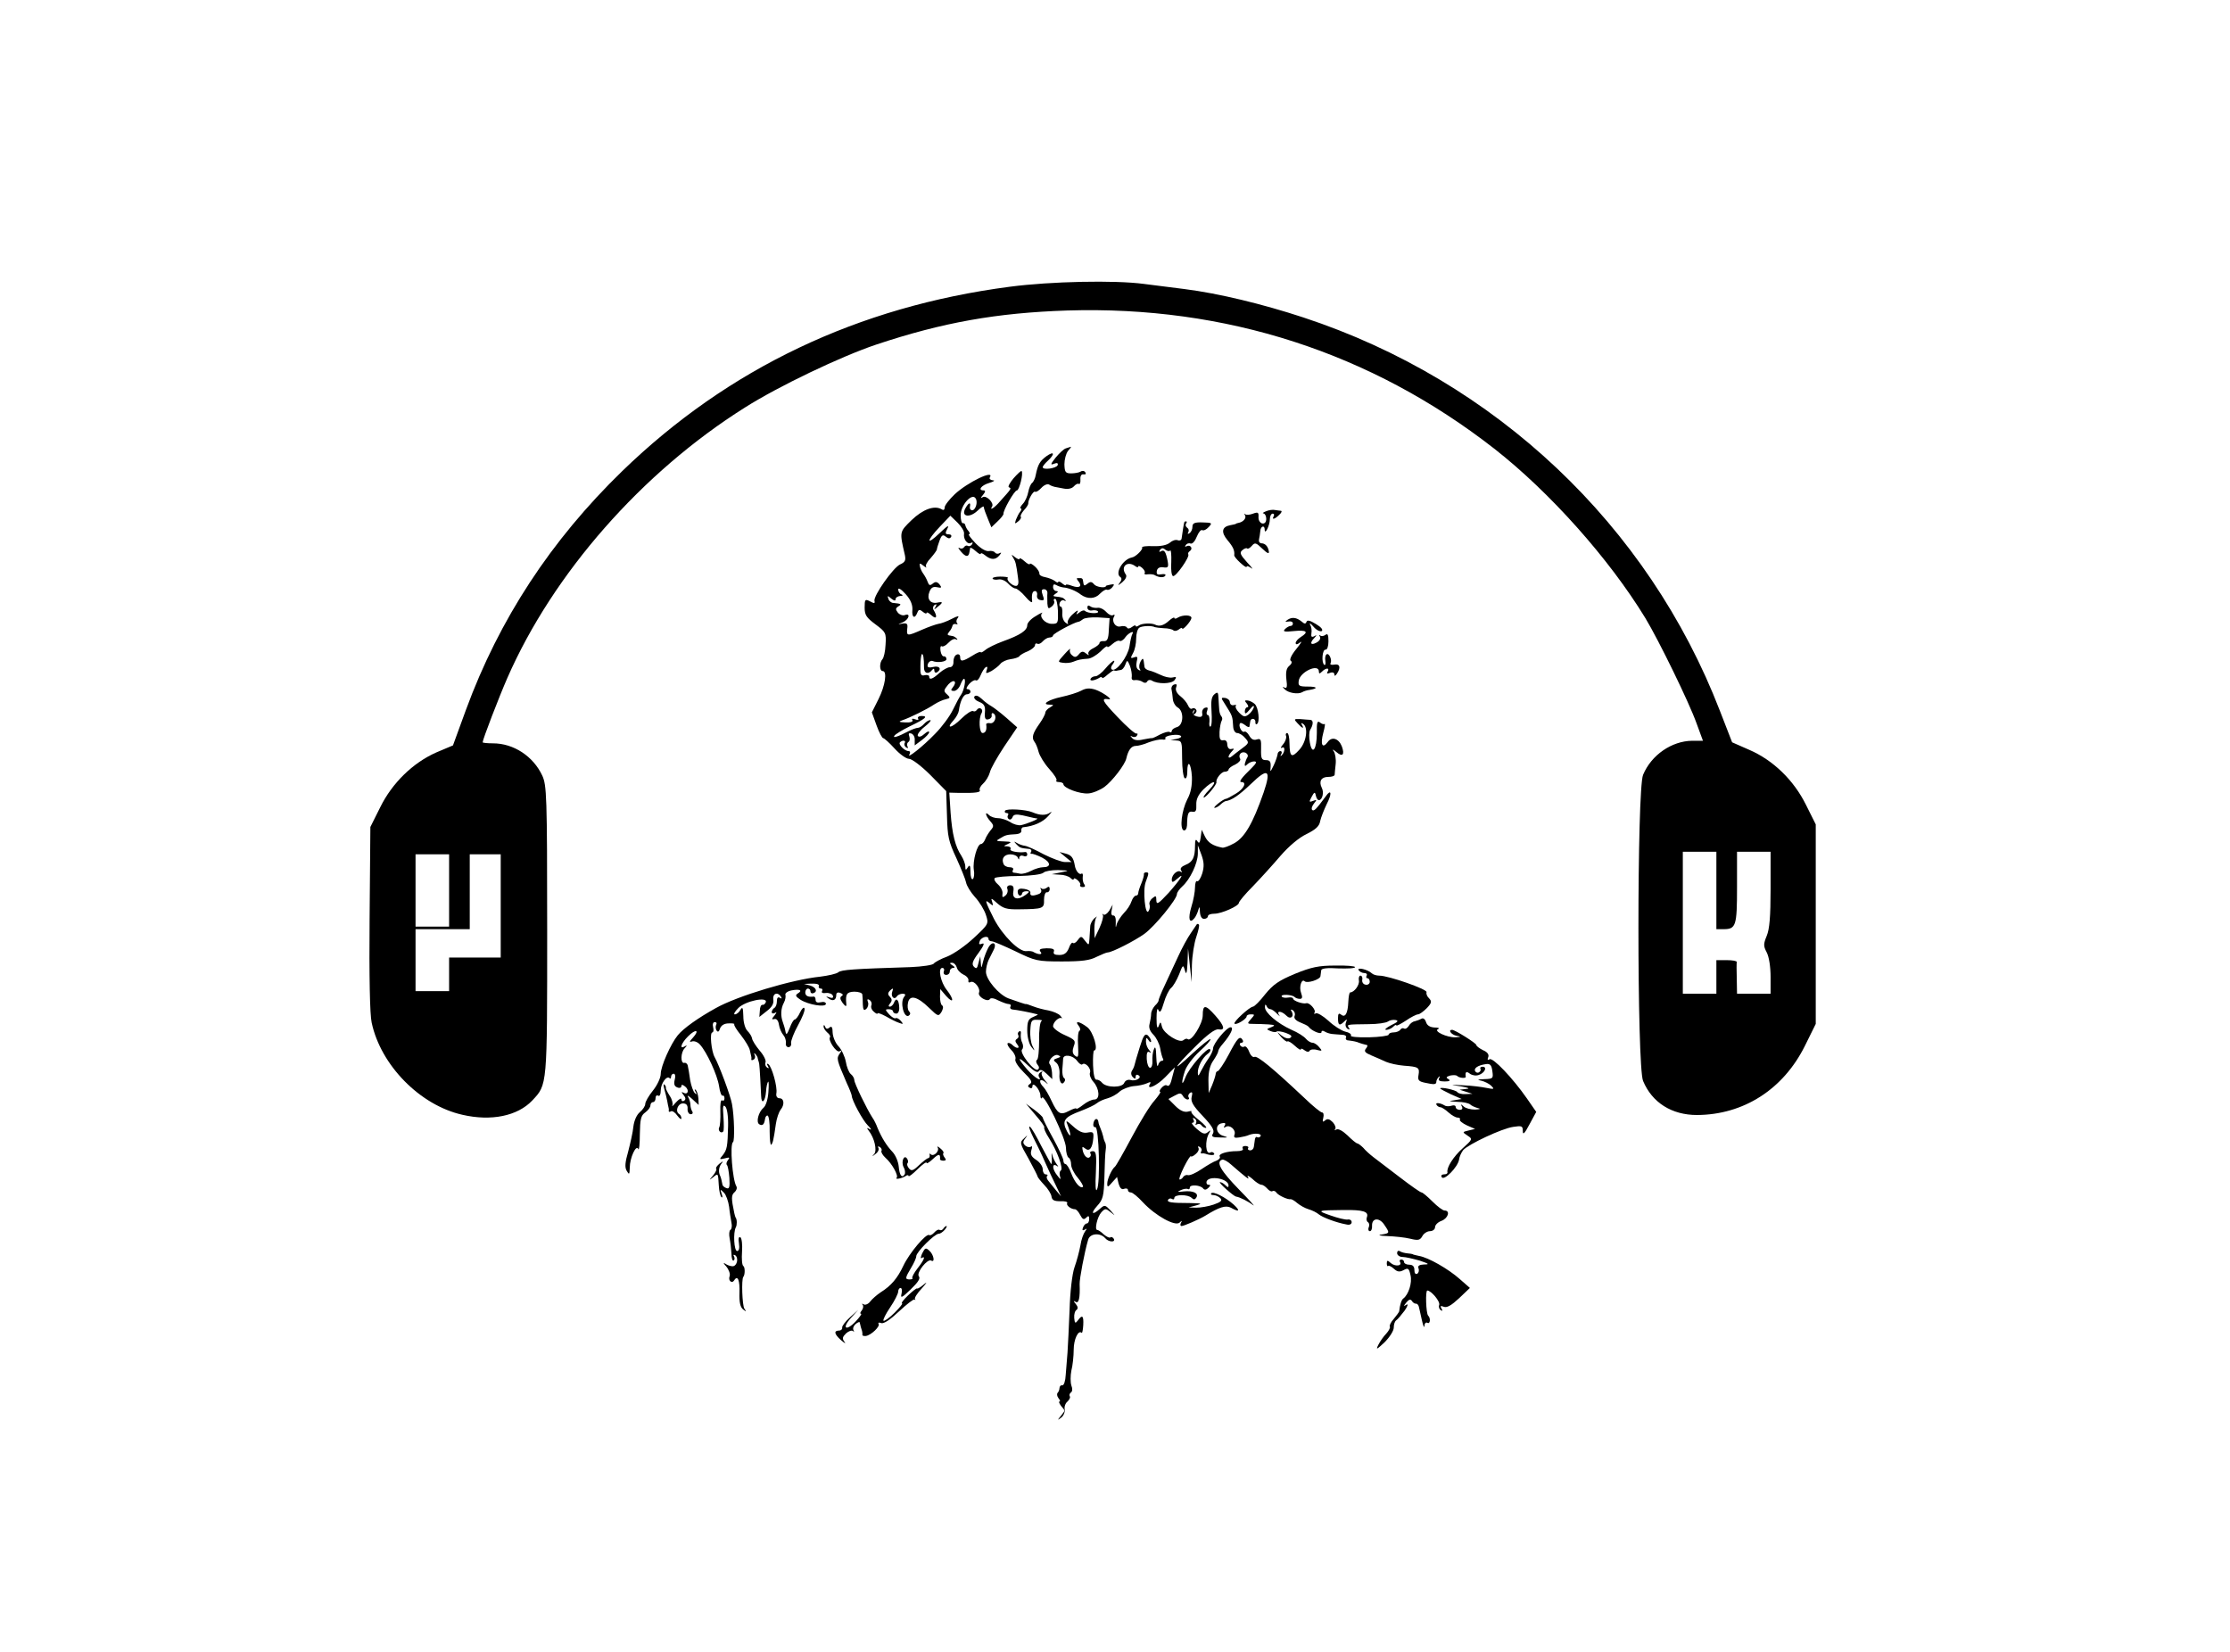 <?xml version="1.0" standalone="no"?>
<!DOCTYPE svg PUBLIC "-//W3C//DTD SVG 20010904//EN"
 "http://www.w3.org/TR/2001/REC-SVG-20010904/DTD/svg10.dtd">
<svg version="1.0" xmlns="http://www.w3.org/2000/svg"
 width="864pt" height="640pt" viewBox="0 0 864 640"
 preserveAspectRatio="xMidYMid meet">
<g transform="translate(0,640) scale(0.1,-0.1)"
fill="#000000" stroke="none">
<path d="M3912 5289 c-588 -77 -1090 -316 -1501 -714 -276 -268 -477 -574
-606 -926 l-50 -137 -64 -27 c-91 -40 -172 -119 -218 -213 l-38 -76 -3 -355
c-2 -222 1 -373 8 -403 35 -165 187 -320 351 -357 112 -26 214 -5 271 55 59
63 58 52 58 661 0 522 -2 561 -19 598 -35 75 -111 125 -191 125 -22 0 -40 2
-40 4 0 11 64 177 96 250 177 404 521 796 920 1047 131 83 372 198 509 244
258 86 467 123 740 132 614 19 1177 -163 1654 -535 216 -169 445 -426 586
-657 52 -86 170 -328 198 -407 l25 -68 -42 0 c-79 -1 -158 -55 -190 -132 -24
-56 -24 -1130 0 -1186 35 -84 111 -132 209 -132 180 1 334 99 418 268 l42 85
0 387 0 386 -38 76 c-47 95 -127 173 -220 213 l-66 29 -47 121 c-278 721 -870
1280 -1614 1525 -158 52 -327 93 -460 110 -47 6 -118 15 -158 20 -112 15 -361
10 -520 -11z m2738 -2339 l0 -150 28 0 c48 0 52 13 52 162 l0 138 65 0 65 0 0
-145 c0 -106 -4 -155 -15 -181 -13 -32 -13 -39 0 -64 9 -17 15 -56 15 -95 l0
-65 -65 0 -65 0 -1 58 c-1 31 -1 60 0 65 0 4 -17 7 -39 7 l-40 0 0 -65 0 -65
-65 0 -65 0 0 275 0 275 65 0 65 0 0 -150z m-4910 0 l0 -140 -65 0 -65 0 0
140 0 140 65 0 65 0 0 -140z m200 -60 l0 -200 -100 0 -100 0 0 -65 0 -65 -65
0 -65 0 0 120 0 120 105 0 105 0 0 145 0 145 60 0 60 0 0 -200z"/>
<path d="M4130 4663 c-8 -2 -26 -19 -40 -36 -20 -25 -21 -30 -7 -24 13 5 17 3
15 -5 -5 -13 -58 -20 -58 -8 0 4 9 15 20 25 28 26 25 39 -5 18 -26 -19 -34
-33 -42 -73 -2 -13 -9 -27 -14 -31 -5 -3 -12 -19 -15 -35 -3 -16 -12 -37 -21
-46 -9 -10 -13 -18 -8 -18 4 0 3 -6 -2 -12 -6 -7 -13 -22 -17 -32 -5 -16 -4
-17 9 -6 9 7 13 15 10 18 -3 3 3 14 12 25 10 10 17 22 17 26 -2 12 19 50 26
46 4 -3 15 4 25 15 10 11 23 16 29 13 6 -4 16 -8 21 -9 6 -1 22 -4 37 -7 16
-3 31 0 39 9 6 7 15 12 19 9 4 -2 7 5 6 18 -1 13 4 21 12 19 8 -1 11 2 7 8 -3
6 -12 7 -18 3 -6 -4 -23 -7 -37 -7 -22 0 -25 5 -26 35 0 18 6 42 14 52 8 9 13
16 11 16 -2 -1 -11 -3 -19 -6z"/>
<path d="M3927 4547 c-15 -18 -23 -33 -18 -35 11 -4 10 -5 -34 -54 -22 -26
-43 -39 -31 -20 8 13 -22 44 -36 36 -10 -6 -10 -4 1 9 9 11 10 17 2 17 -24 0
-9 20 22 29 17 5 24 10 14 10 -10 1 -15 6 -12 11 20 33 -87 -19 -136 -65 -21
-20 -39 -43 -39 -51 0 -10 -5 -12 -12 -7 -28 16 -72 0 -116 -42 -48 -47 -47
-44 -26 -136 4 -20 1 -27 -19 -36 -27 -13 -103 -121 -99 -141 3 -10 -1 -11
-17 -2 -19 10 -21 8 -21 -24 0 -29 7 -39 42 -65 40 -30 42 -33 39 -79 -1 -26
-7 -51 -12 -56 -12 -13 -12 -46 1 -46 18 0 10 -56 -16 -108 l-26 -52 18 -50
c10 -28 22 -50 26 -50 4 0 24 -18 44 -40 20 -22 45 -40 56 -40 11 0 48 -28 82
-62 l62 -63 3 -94 c2 -82 6 -101 37 -167 18 -40 35 -82 37 -93 2 -12 17 -37
34 -56 18 -19 37 -51 43 -70 11 -34 11 -35 -47 -89 -32 -30 -78 -62 -103 -72
-25 -9 -48 -22 -52 -27 -3 -6 -44 -12 -90 -14 -221 -7 -268 -10 -280 -20 -7
-6 -39 -13 -70 -17 -109 -11 -322 -75 -405 -122 -67 -37 -125 -78 -147 -105
-27 -33 -66 -120 -66 -150 0 -14 -13 -43 -30 -64 -17 -21 -30 -44 -30 -52 0
-8 -9 -22 -21 -32 -12 -10 -22 -32 -25 -56 -2 -22 -12 -65 -20 -96 -12 -42
-14 -61 -6 -75 10 -17 11 -15 12 12 0 38 25 92 33 72 3 -7 6 19 6 57 1 59 4
73 21 85 11 8 20 20 20 27 0 7 5 13 10 13 6 0 10 7 10 16 0 8 4 12 10 9 6 -4
10 5 10 20 0 27 23 59 34 48 3 -4 6 -1 6 5 0 7 5 12 10 12 6 0 8 -10 4 -24 -4
-16 -1 -25 10 -29 9 -4 16 -1 16 5 0 7 5 6 15 -2 17 -14 10 -34 -8 -23 -8 4
-7 1 1 -9 9 -11 10 -18 2 -23 -5 -3 -10 -1 -10 6 0 6 -9 1 -21 -12 -11 -13
-18 -19 -14 -12 3 7 -1 24 -10 37 -9 14 -16 28 -15 31 1 4 -2 10 -6 13 -4 4
-4 -4 0 -18 4 -14 9 -34 11 -45 2 -11 4 -22 5 -25 1 -3 2 -9 1 -13 -1 -5 3 -6
8 -3 5 4 17 -4 25 -16 9 -12 16 -17 16 -11 0 7 -4 14 -9 17 -16 10 -5 41 15
41 13 0 19 -7 18 -21 -1 -11 5 -21 12 -21 7 0 10 5 6 11 -4 6 -7 18 -7 26 0 8
-4 22 -9 30 -5 8 2 5 16 -8 l25 -23 -1 25 c-1 14 -6 29 -10 33 -5 5 -6 1 -1
-7 6 -11 5 -12 -3 -5 -6 6 -14 28 -18 50 -3 22 -7 47 -9 55 -1 8 -8 14 -14 12
-15 -3 -14 41 2 57 10 11 10 13 0 7 -22 -13 -14 12 13 39 30 30 46 25 19 -5
-14 -15 -15 -19 -4 -15 8 3 22 -2 31 -12 27 -30 67 -117 74 -161 3 -23 10 -40
14 -37 3 2 7 -2 7 -10 0 -8 -4 -12 -9 -8 -6 3 -8 -16 -7 -44 1 -27 -1 -54 -4
-60 -7 -12 6 -27 15 -17 3 2 3 28 1 57 -3 40 -2 49 7 40 7 -6 12 -38 11 -75
-2 -81 -4 -92 -21 -114 -14 -16 -13 -17 8 -12 18 5 21 4 13 -6 -6 -7 -8 -16
-5 -19 4 -3 8 -26 10 -51 2 -35 0 -44 -12 -39 -8 3 -15 9 -15 14 -2 12 -6 28
-9 34 -7 14 -5 32 4 45 10 13 9 13 -7 1 -9 -8 -15 -16 -12 -19 3 -3 -3 -15
-12 -26 -17 -20 -17 -20 0 -7 20 16 19 17 22 -32 1 -21 6 -41 10 -45 5 -4 5 2
1 13 -6 18 -6 19 9 4 8 -8 17 -33 20 -55 2 -21 7 -49 9 -61 3 -13 1 -25 -4
-28 -5 -3 -6 -18 -3 -33 3 -15 6 -41 7 -59 0 -17 4 -29 8 -27 5 3 5 10 2 16
-4 6 -2 8 4 5 15 -10 8 -42 -9 -43 -8 0 -21 4 -29 10 -9 6 -7 1 4 -11 10 -12
16 -29 13 -37 -7 -18 9 -31 18 -16 13 21 22 0 20 -50 -1 -35 3 -54 14 -63 13
-10 14 -10 5 3 -8 12 -12 113 -4 123 7 8 7 38 0 42 -5 3 -7 28 -5 55 2 27 -1
52 -6 56 -7 4 -9 -5 -6 -23 3 -19 0 -30 -7 -30 -12 0 -16 72 -5 92 5 9 5 31
-1 38 -1 1 -3 9 -5 17 -12 57 -12 70 1 81 7 6 11 16 7 23 -15 24 -26 163 -13
171 7 5 5 100 -4 148 -5 30 -50 151 -67 181 -13 23 -20 96 -9 96 4 0 6 9 3 20
-3 12 0 20 6 20 7 0 9 -4 6 -10 -3 -5 -3 -15 1 -22 5 -8 10 -6 14 8 5 12 17
19 33 19 14 1 24 -1 22 -3 -3 -3 9 -22 26 -43 17 -22 32 -47 34 -57 2 -9 4
-19 5 -22 1 -3 2 -9 1 -13 -1 -5 3 -6 9 -2 6 3 7 12 4 18 -4 7 -3 8 2 4 5 -5
10 -13 10 -18 1 -5 3 -11 4 -14 2 -4 4 -25 9 -131 1 -35 16 -23 19 17 1 18 5
35 8 38 3 3 3 -16 1 -42 -2 -27 -10 -52 -19 -59 -19 -16 -30 -56 -16 -64 12
-7 19 -1 22 20 1 9 6 15 10 14 5 -2 9 -29 8 -61 0 -32 3 -56 6 -52 6 6 9 16
18 80 3 22 12 47 18 55 17 20 14 45 -4 45 -9 0 -14 8 -12 19 5 25 -18 105 -31
113 -6 4 -7 1 -2 -7 5 -8 4 -11 -3 -6 -6 4 -9 13 -6 20 3 7 -7 28 -23 46 -15
18 -28 39 -29 46 -1 8 -9 21 -18 30 -9 9 -16 33 -16 57 -1 33 -3 38 -11 25 -5
-10 -15 -18 -22 -18 -6 0 0 11 14 25 27 27 114 45 106 22 -3 -7 -8 -11 -13
-10 -5 1 -10 -9 -10 -23 l-2 -24 29 23 c20 15 28 29 25 45 -3 23 17 31 30 10
4 -7 3 -8 -4 -4 -8 5 -12 0 -12 -13 0 -11 -4 -23 -10 -26 -5 -3 -10 -11 -10
-16 0 -6 6 -7 13 -3 7 5 7 2 -2 -10 -12 -14 -12 -17 0 -14 8 2 15 -7 17 -22 2
-14 10 -32 17 -40 7 -8 11 -22 10 -31 -2 -9 3 -16 10 -16 7 0 12 7 10 16 -1 9
11 40 27 69 16 29 28 58 25 65 -2 7 -10 0 -17 -15 -7 -16 -17 -28 -21 -28 -4
0 -13 -15 -19 -32 -11 -27 -14 -30 -17 -13 -2 11 -7 27 -10 35 -9 24 -8 53 4
75 6 11 8 25 6 31 -2 6 9 14 24 17 32 6 44 0 24 -12 -11 -7 -8 -12 10 -24 31
-20 99 -31 99 -16 0 6 -9 9 -20 6 -13 -3 -20 0 -20 9 0 8 -3 13 -7 13 -21 -3
-33 2 -33 16 0 8 5 15 10 15 6 0 10 -5 10 -11 0 -6 5 -9 11 -7 18 6 11 23 -13
30 l-23 6 23 1 c28 1 38 -2 34 -11 -1 -5 3 -8 9 -8 5 0 7 -4 4 -10 -4 -6 3 -9
16 -7 12 1 24 -4 26 -11 3 -8 -2 -10 -14 -6 -14 5 -15 4 -3 -4 17 -13 30 -7
30 13 0 9 6 12 16 8 10 -4 12 -8 5 -12 -8 -5 -6 -13 4 -27 11 -14 15 -15 14
-4 -4 39 2 47 31 48 17 0 31 -5 31 -11 1 -7 2 -24 2 -39 1 -20 4 -25 13 -17 7
6 10 18 7 26 -4 11 -3 14 6 9 7 -5 10 -14 7 -21 -3 -8 2 -19 10 -25 8 -7 14
-10 14 -6 0 3 15 -2 33 -12 17 -10 41 -22 51 -25 16 -6 17 -5 6 8 -7 8 -16 13
-20 10 -4 -2 -15 4 -25 15 -16 18 -16 20 -2 20 10 0 17 -4 17 -8 0 -5 6 -9 13
-9 7 0 12 11 11 24 -1 30 -12 40 -20 19 -3 -9 -11 -16 -16 -16 -7 0 -6 5 1 13
8 10 7 17 -1 25 -9 9 -9 15 1 25 11 10 13 9 8 -5 -7 -19 8 -34 18 -18 3 5 13
10 22 10 11 0 13 -4 6 -12 -17 -21 -1 -84 18 -73 7 5 7 11 1 17 -5 5 -7 20 -4
33 6 32 36 25 82 -20 34 -33 36 -34 48 -15 6 11 8 21 2 25 -5 3 -8 18 -8 34
l1 29 23 -27 c30 -33 31 -13 2 24 -24 30 -35 85 -17 85 6 0 9 -6 6 -13 -3 -8
1 -14 9 -14 8 0 14 6 14 14 0 7 6 13 13 13 8 0 7 4 -3 10 -11 7 -12 10 -2 10
8 0 16 -8 19 -18 2 -10 14 -22 26 -28 12 -5 21 -16 19 -23 -1 -7 2 -9 8 -6 14
8 40 -24 33 -41 -6 -15 33 -38 42 -25 3 6 17 4 33 -5 15 -7 33 -14 40 -14 7 0
10 -4 7 -10 -3 -5 0 -10 7 -11 15 -1 73 -12 98 -19 3 -1 -5 -5 -17 -10 -19 -8
-23 -17 -23 -53 0 -24 7 -52 16 -63 14 -18 15 -18 4 4 -6 12 -10 40 -8 62 2
36 5 40 27 39 15 0 22 -2 16 -5 -5 -2 -10 -36 -9 -74 0 -39 -3 -73 -8 -76 -5
-3 -4 -12 2 -19 7 -8 7 -15 1 -19 -14 -9 -73 66 -61 78 5 5 5 16 1 25 -5 9 -7
24 -6 34 2 9 -1 15 -6 11 -5 -3 -7 -9 -4 -14 3 -5 1 -12 -5 -15 -8 -5 -7 -11
1 -21 14 -17 -2 -19 -19 -2 -6 6 -14 9 -18 6 -3 -4 4 -16 15 -27 11 -11 18
-27 15 -35 -3 -8 11 -29 32 -50 29 -28 35 -39 25 -45 -9 -6 -10 -11 -2 -15 6
-4 11 -2 11 5 0 21 30 -12 31 -35 0 -11 3 -15 6 -9 7 20 93 -158 93 -194 0
-17 5 -35 10 -38 6 -3 10 -15 10 -27 0 -11 11 -34 25 -50 14 -17 23 -33 21
-36 -10 -9 -32 16 -46 53 -7 19 -17 35 -22 35 -4 0 -8 6 -8 14 0 7 -18 46 -40
86 -22 40 -40 76 -40 80 0 3 -15 17 -32 30 l-33 24 37 -44 c21 -24 36 -45 34
-48 -3 -2 5 -21 18 -41 33 -52 57 -119 46 -126 -5 -3 -6 -13 -3 -23 4 -13 2
-13 -10 3 -20 24 -22 49 -4 39 9 -6 9 -5 0 7 -6 8 -13 23 -16 34 -2 11 -4 8
-2 -8 1 -15 0 -27 -2 -27 -1 0 -18 31 -38 69 -19 38 -39 73 -45 76 -6 4 0 -15
13 -41 14 -27 35 -71 47 -99 12 -27 31 -68 42 -90 l19 -40 -21 25 c-11 14 -24
30 -29 36 -6 7 -7 15 -4 18 4 3 1 6 -5 6 -7 0 -12 9 -12 20 0 11 -11 27 -25
36 -19 12 -24 22 -19 38 4 11 3 18 -1 14 -5 -4 -14 -3 -22 3 -10 9 -11 15 -1
28 11 15 10 15 -5 0 -17 -15 -16 -19 18 -78 19 -35 35 -66 35 -69 0 -3 12 -18
26 -33 14 -14 27 -35 28 -45 2 -14 11 -18 34 -18 17 1 29 -2 27 -7 -6 -8 14
-24 30 -24 5 0 14 -10 20 -22 9 -17 14 -20 23 -11 9 9 12 8 12 -5 0 -9 -4 -17
-9 -17 -5 0 -12 -7 -15 -16 -4 -10 -2 -13 7 -8 9 6 9 4 1 -7 -6 -8 -15 -32
-18 -54 -4 -22 -14 -60 -23 -85 -9 -26 -17 -95 -19 -165 -3 -66 -6 -140 -8
-165 -2 -25 -5 -64 -7 -87 -1 -23 -7 -41 -13 -40 -6 1 -10 -3 -11 -10 0 -6 -3
-15 -7 -19 -4 -4 -3 -13 3 -21 6 -7 8 -13 4 -13 -4 0 -1 -7 6 -17 17 -20 17
-16 -1 -39 -14 -17 -14 -18 2 -6 9 7 15 22 13 32 -2 10 3 24 11 30 7 7 12 16
9 20 -3 5 -1 11 4 15 6 3 7 15 2 27 -4 12 -4 38 0 58 5 19 9 56 9 81 0 40 18
78 31 65 2 -2 5 11 6 30 2 37 -4 42 -21 18 -10 -13 -12 -11 -14 10 -1 14 3 28
9 31 6 5 6 12 -3 23 -10 12 -10 14 0 8 12 -7 17 16 15 69 -1 19 19 125 33 172
7 25 47 28 66 6 13 -16 42 -17 33 -2 -4 6 -10 8 -13 5 -3 -3 -14 2 -25 11 -10
10 -22 18 -26 18 -11 0 0 50 16 68 15 16 17 16 37 0 19 -15 18 -15 -1 7 -21
22 -23 23 -41 7 -30 -27 -38 -19 -11 11 22 24 26 37 28 112 1 47 3 94 5 105 2
11 1 25 -3 30 -3 6 -6 16 -7 23 -2 8 -6 21 -10 30 -4 9 -8 20 -8 24 -2 17 -14
17 -19 -1 -3 -12 0 -19 7 -18 14 2 20 -218 6 -242 -5 -10 -7 16 -4 67 3 69 1
82 -12 82 -8 0 -13 -4 -9 -9 3 -5 1 -12 -4 -15 -10 -7 -24 10 -27 32 -2 10 1
10 11 2 16 -13 28 2 31 41 2 23 -1 25 -23 21 -17 -3 -33 4 -55 24 -25 23 -30
25 -23 9 16 -42 16 -59 -1 -28 -21 41 -11 55 54 79 26 10 54 23 62 30 8 7 27
15 42 19 14 4 35 15 46 26 12 10 36 19 54 21 18 1 41 6 52 11 13 6 16 6 12 -2
-17 -27 26 -8 59 26 l37 38 -8 -30 c-9 -39 -14 -46 -24 -40 -4 3 -13 -2 -20
-10 -7 -8 -9 -15 -5 -15 4 0 -6 -15 -22 -34 -17 -18 -56 -82 -88 -142 -32 -60
-61 -111 -65 -114 -12 -9 -30 -48 -30 -66 0 -15 3 -14 19 5 l19 21 6 -26 c5
-17 12 -24 21 -20 8 3 15 1 15 -4 0 -6 5 -10 12 -10 6 0 27 -17 47 -39 49 -52
124 -93 141 -78 10 9 11 9 6 0 -4 -7 -3 -13 2 -13 9 0 67 25 92 40 55 34 79
41 99 31 32 -18 38 -13 11 12 -33 29 -78 52 -87 44 -3 -4 0 -7 8 -7 8 0 20 -5
27 -12 9 -9 3 -15 -26 -25 -20 -7 -50 -12 -67 -12 l-30 1 30 8 c25 7 21 8 -25
9 -73 0 -90 3 -84 13 3 5 10 6 15 3 5 -4 9 -1 9 4 0 14 53 14 67 0 8 -8 13 -7
18 1 11 17 -12 28 -49 24 -24 -3 -27 -2 -11 5 11 5 23 7 28 4 4 -2 7 1 7 6 0
13 42 10 52 -4 5 -6 12 -5 20 3 9 9 9 12 0 12 -6 0 -9 6 -7 13 10 24 85 11 85
-16 0 -8 -3 -8 -12 1 -7 7 -16 12 -21 12 -9 0 52 -54 62 -56 15 -2 48 -19 66
-33 11 -8 -14 19 -55 61 -70 72 -90 106 -65 115 6 2 22 -7 35 -19 61 -53 73
-62 65 -48 -5 8 3 5 17 -7 13 -13 29 -23 35 -23 6 0 16 -7 23 -15 7 -8 16 -13
20 -10 5 3 12 0 15 -5 7 -11 45 -29 56 -26 4 0 15 -6 25 -15 11 -9 30 -20 44
-24 14 -4 32 -13 40 -20 15 -12 68 -32 107 -39 12 -3 20 1 20 9 0 7 -7 12 -16
10 -9 -1 -38 6 -66 16 -55 19 -52 20 51 21 76 1 98 -6 90 -28 -3 -7 -1 -16 4
-19 5 -3 7 -12 3 -20 -3 -8 -1 -15 5 -15 5 0 9 10 8 21 -1 31 29 33 48 3 21
-31 21 -32 -11 -37 -17 -2 -8 -5 22 -6 28 -1 67 -5 88 -10 32 -8 39 -6 48 10
5 10 19 19 29 19 11 0 20 7 20 15 0 9 11 20 25 25 26 10 35 40 12 40 -7 0 -28
16 -47 35 -19 19 -38 35 -42 35 -5 0 -43 27 -86 60 -42 32 -88 67 -101 77 -13
10 -31 26 -39 36 -9 9 -20 17 -23 17 -4 0 -21 14 -38 31 -19 18 -36 27 -43 23
-7 -4 -10 -3 -5 1 4 5 0 17 -9 27 -13 13 -21 15 -30 7 -9 -8 -11 -5 -7 10 3
12 1 21 -5 21 -5 0 -36 25 -68 56 -119 112 -183 166 -194 159 -5 -3 -15 6 -20
20 -5 14 -14 24 -19 20 -5 -3 -12 -1 -16 5 -3 5 -1 10 5 10 6 0 8 5 5 10 -11
19 -20 10 -54 -55 -19 -36 -39 -65 -43 -65 -4 0 -8 -6 -8 -12 -1 -7 -7 -26
-14 -43 l-13 -30 -1 50 c0 33 6 58 19 76 10 15 19 31 19 36 0 5 8 18 18 29 30
35 44 64 30 64 -16 0 -68 -64 -68 -82 0 -8 -8 -25 -17 -38 -10 -14 -23 -36
-30 -50 -9 -19 -12 -21 -12 -7 -1 23 17 58 38 74 9 6 13 14 9 18 -9 10 -81
-72 -95 -109 -15 -40 -17 -20 -2 25 6 19 32 53 57 76 26 23 44 44 42 47 -3 2
-33 -22 -68 -54 -85 -80 -79 -62 9 25 47 47 77 69 90 67 27 -5 24 12 -12 53
-39 44 -49 44 -49 1 0 -33 -45 -104 -58 -92 -3 3 -10 2 -17 -4 -15 -13 -76 25
-83 52 -5 21 -6 21 -13 2 -5 -12 -8 -2 -8 31 0 29 3 43 7 32 6 -13 11 -7 21
27 7 25 20 51 28 58 8 6 22 30 31 52 15 39 16 40 23 16 5 -19 8 -11 10 30 l2
55 7 -65 7 -65 1 66 c1 37 9 86 17 109 8 24 13 45 10 48 -3 3 -6 3 -8 1 -1 -2
-12 -18 -23 -34 -12 -17 -34 -57 -49 -90 -15 -33 -39 -83 -52 -112 -14 -29
-24 -55 -24 -58 1 -3 -5 -13 -14 -21 -8 -9 -15 -23 -15 -32 0 -9 -3 -27 -6
-39 -4 -14 1 -28 15 -42 11 -11 23 -35 26 -52 3 -18 8 -36 11 -41 3 -4 1 -8
-5 -8 -5 0 -12 -8 -14 -17 -3 -10 -6 5 -7 32 -1 36 -4 44 -9 30 -5 -11 -7 -32
-6 -46 1 -14 -3 -26 -9 -26 -6 0 -12 15 -13 34 -1 23 2 31 10 27 8 -5 8 -3 0
7 -7 7 -13 22 -13 33 0 17 2 18 10 6 5 -8 10 -10 10 -4 0 6 -6 16 -13 23 -11
8 -17 -1 -31 -46 -10 -32 -19 -62 -20 -68 -1 -5 -5 -16 -10 -23 -5 -8 -4 -18
3 -25 8 -8 11 -8 11 2 0 7 5 9 11 5 16 -9 -11 -25 -32 -18 -9 2 -19 -2 -23
-11 -7 -20 -69 -20 -86 0 -6 8 -17 13 -22 12 -7 -1 -12 22 -13 56 -1 31 1 57
4 57 18 0 -3 72 -26 90 -30 23 -51 27 -34 6 7 -8 8 -17 3 -20 -5 -3 -7 -28 -5
-57 2 -44 1 -49 -12 -39 -10 8 -11 18 -5 36 9 22 5 26 -35 44 -25 11 -45 27
-45 34 0 16 24 38 34 31 3 -3 1 2 -6 10 -7 8 -27 16 -45 20 -18 3 -45 10 -60
16 -15 6 -28 10 -28 9 0 -2 -31 9 -68 22 -37 14 -87 73 -87 103 0 14 5 34 10
45 6 11 14 29 20 40 14 28 -6 36 -21 8 -7 -13 -16 -36 -20 -53 -7 -28 -7 -29
-9 -5 l-2 25 -7 -26 c-5 -22 -8 -24 -18 -14 -9 10 -5 22 19 54 19 26 24 39 14
35 -12 -5 -15 -2 -10 10 6 16 34 23 34 8 0 -5 6 -9 13 -9 6 0 48 -18 92 -39
76 -37 84 -39 180 -39 76 0 108 4 134 18 19 9 38 17 43 17 16 0 103 44 142 72
40 29 126 134 126 154 0 6 9 19 21 30 30 27 59 88 60 126 l0 33 14 -37 c10
-28 11 -45 3 -72 -6 -19 -15 -33 -20 -30 -4 3 -8 -8 -8 -24 0 -16 -6 -50 -14
-75 -14 -46 -8 -69 12 -44 5 6 12 21 15 32 4 15 5 13 6 -7 1 -18 7 -28 16 -28
8 0 15 5 15 10 0 6 11 10 25 10 28 0 95 30 95 42 0 5 24 34 54 64 30 31 78 84
107 118 33 38 72 71 102 85 34 17 49 30 52 50 3 14 15 44 25 65 22 42 18 62
-4 30 -37 -50 -45 -58 -52 -52 -4 4 -1 15 7 25 12 15 12 16 -4 10 -15 -6 -16
-4 -5 16 10 19 13 20 16 5 2 -10 7 -18 12 -18 13 0 21 30 11 48 -12 25 -2 42
25 42 13 0 24 3 25 8 0 4 2 23 4 42 2 19 -2 42 -8 50 -7 8 -2 7 10 -3 24 -21
34 -12 22 21 -12 31 -39 40 -55 17 -21 -28 -29 -9 -17 36 6 22 8 37 5 34 -3
-2 -11 0 -18 6 -10 8 -13 0 -12 -41 0 -64 -18 -88 -27 -37 -4 20 -3 42 1 49
13 21 13 38 1 39 -7 0 -24 2 -39 3 -25 1 -26 0 -11 -16 18 -20 28 -24 17 -6
-4 7 -3 8 4 4 22 -13 14 -71 -14 -101 -30 -33 -37 -28 -38 25 0 22 -4 40 -9
40 -5 0 -7 -6 -4 -12 2 -7 -3 -22 -12 -32 -9 -11 -11 -16 -4 -13 13 8 12 -18
-2 -30 -4 -4 -5 -2 -1 5 4 6 2 12 -3 12 -6 0 -11 -6 -11 -12 -1 -7 -7 -26 -15
-43 -14 -28 -14 -29 -12 -5 1 19 -3 25 -18 25 -17 0 -20 6 -19 43 1 37 -1 42
-17 37 -12 -4 -21 1 -29 15 -6 11 -15 18 -19 15 -10 -5 -25 25 -16 33 2 3 11
-1 20 -8 8 -7 16 -9 16 -4 1 5 2 14 3 19 2 15 21 12 20 -2 -1 -7 2 -11 6 -8
12 7 6 63 -8 77 -6 6 -19 13 -27 14 -13 2 -14 -1 -4 -12 6 -8 7 -14 2 -14 -5
0 -10 -7 -10 -16 0 -12 5 -10 19 7 11 14 17 18 16 9 -2 -8 -11 -21 -20 -28
-15 -11 -20 -10 -37 7 -11 11 -16 22 -13 26 4 4 0 5 -8 3 -8 -2 -14 3 -15 11
0 8 -8 15 -18 17 -16 2 -17 0 -4 -19 34 -54 32 -50 35 -94 1 -13 8 -23 15 -23
8 0 22 -8 31 -19 16 -18 16 -20 -11 -40 -15 -11 -34 -26 -40 -31 -7 -6 -13 -7
-13 -2 0 4 6 14 13 21 10 10 9 12 -3 9 -8 -2 -14 5 -15 17 0 13 -6 19 -16 17
-12 -2 -15 6 -14 32 1 18 5 38 8 43 4 6 3 13 -1 18 -4 4 -7 14 -8 23 -1 10 -2
30 -3 46 -1 24 -3 27 -16 16 -11 -9 -14 -27 -11 -66 2 -30 1 -56 -4 -59 -4 -2
-6 7 -4 20 1 14 -2 25 -7 25 -4 0 -6 7 -2 16 4 12 2 15 -8 12 -8 -3 -13 -12
-11 -22 2 -11 -3 -15 -15 -13 -20 3 -28 15 -17 25 4 4 4 1 -1 -7 -5 -10 -4
-12 4 -7 6 4 9 12 5 17 -3 5 -10 7 -15 4 -5 -4 -12 2 -16 12 -4 10 -17 26 -30
36 -14 11 -20 24 -16 34 4 11 2 14 -8 11 -8 -3 -12 -12 -10 -19 2 -8 4 -25 5
-37 1 -13 10 -28 19 -33 25 -14 23 -69 -3 -76 -11 -3 -20 -10 -20 -15 0 -5 -4
-7 -8 -4 -5 3 -22 -2 -38 -10 -16 -9 -30 -15 -32 -14 -1 1 -16 -2 -33 -5 -20
-5 -35 -3 -42 5 -9 10 -9 11 0 6 6 -3 15 -2 18 4 4 6 3 9 -2 8 -5 -2 -38 27
-74 65 -58 61 -65 73 -34 68 21 -4 -22 27 -51 37 -22 7 -37 6 -55 -4 -13 -7
-48 -18 -76 -24 -52 -11 -80 -30 -46 -30 17 -1 17 -1 1 -11 -10 -5 -18 -15
-18 -20 0 -6 -10 -25 -22 -42 -27 -38 -32 -55 -20 -71 5 -6 12 -23 16 -39 4
-15 22 -45 41 -66 19 -21 32 -41 28 -45 -3 -3 1 -6 10 -6 9 0 17 -4 17 -8 0
-15 64 -39 97 -36 17 1 45 13 62 25 31 23 80 87 85 111 7 31 19 48 36 48 10 0
33 6 51 14 19 7 42 12 52 11 9 -2 15 0 12 5 -3 4 9 10 26 12 35 5 50 -8 17
-15 l-23 -4 23 -2 c21 -1 22 -5 22 -70 0 -39 5 -73 10 -76 6 -4 10 7 10 24 0
51 15 35 18 -19 1 -33 -4 -62 -18 -87 -22 -44 -30 -114 -14 -120 7 -2 12 6 13
19 1 47 5 56 21 53 13 -2 16 4 15 27 -1 21 7 38 27 59 39 38 60 38 23 -1 -16
-16 -25 -30 -21 -30 9 0 52 52 49 60 -3 12 19 40 32 40 8 0 15 4 15 8 0 5 12
14 26 20 14 7 22 17 19 22 -9 15 4 30 20 24 8 -4 12 -11 8 -18 -4 -6 -8 -17
-10 -25 -1 -10 1 -11 10 -2 6 6 18 11 26 11 12 0 9 -7 -9 -25 -40 -39 -52 -55
-40 -55 22 0 9 -27 -22 -45 -18 -11 -35 -20 -38 -20 -10 0 -54 -35 -44 -35 5
0 16 6 23 13 6 6 15 12 19 13 24 3 53 23 99 67 66 64 79 55 49 -33 -42 -121
-74 -175 -114 -197 -20 -11 -41 -19 -47 -17 -36 7 -54 19 -66 42 l-13 27 -4
-29 c-3 -22 -6 -26 -13 -15 -6 10 -9 5 -9 -18 0 -45 -9 -63 -37 -74 -15 -6
-22 -14 -17 -21 4 -7 4 -10 -1 -6 -11 10 -35 -10 -35 -30 0 -12 4 -12 22 4 32
28 11 -4 -34 -55 -42 -45 -48 -49 -48 -25 0 14 -3 14 -15 4 -9 -7 -14 -19 -11
-25 2 -7 1 -18 -4 -25 -13 -21 -23 82 -11 113 13 35 13 37 1 37 -5 0 -9 -3 -8
-7 1 -5 -4 -21 -10 -36 -7 -16 -12 -33 -12 -38 0 -5 -4 -9 -9 -9 -5 0 -13 -10
-17 -22 -4 -13 -17 -33 -30 -46 -12 -13 -25 -33 -28 -45 -3 -14 -4 -11 -3 8 1
18 -3 29 -10 28 -6 -1 -9 7 -6 20 l4 22 -13 -23 c-8 -12 -18 -19 -23 -15 -4 4
-6 3 -2 -2 3 -6 -3 -28 -13 -50 l-19 -40 -1 36 c0 19 3 39 8 45 4 5 0 3 -8 -4
-8 -7 -16 -22 -16 -32 -1 -11 -2 -32 -3 -47 -2 -27 -2 -27 -17 -8 -14 19 -16
19 -28 3 -7 -10 -16 -15 -19 -11 -4 3 -11 -6 -16 -21 -8 -19 -18 -26 -37 -26
-18 0 -24 4 -21 13 4 10 -5 13 -28 13 -24 -1 -31 -4 -24 -13 11 -12 -6 -13
-26 -2 -5 4 -18 5 -27 4 -28 -5 -93 60 -127 125 -35 70 -37 78 -16 60 13 -11
14 -10 9 6 -6 16 -3 15 19 -5 23 -20 37 -25 85 -24 94 1 98 3 97 37 0 17 5 30
11 29 6 -1 11 5 11 12 0 10 -4 12 -12 5 -7 -5 -16 -6 -20 -2 -5 4 -5 2 -2 -4
4 -7 0 -15 -9 -18 -24 -9 -34 -7 -32 5 2 6 -9 13 -23 15 -18 3 -26 0 -26 -11
0 -8 4 -15 9 -15 4 0 8 4 8 8 0 5 7 9 16 9 14 0 14 -2 -2 -14 -30 -22 -53 -17
-48 12 3 18 0 25 -12 25 -10 0 -14 -6 -11 -14 3 -8 0 -20 -8 -26 -10 -9 -13
-7 -11 7 2 10 -6 26 -17 36 -11 9 -17 20 -13 25 4 4 46 8 93 8 47 1 89 6 96
13 6 6 31 10 56 10 46 -2 46 -2 11 -9 l-35 -7 31 -2 c16 0 35 -6 42 -13 7 -7
12 -8 12 -4 0 5 7 3 15 -4 8 -7 13 -16 10 -19 -2 -4 2 -8 10 -8 9 0 11 4 6 11
-5 6 -7 19 -6 29 2 9 -1 15 -5 12 -9 -6 -23 12 -26 33 -5 29 -13 39 -36 45
l-23 6 24 -20 23 -19 -25 0 c-14 0 -51 14 -83 30 -31 17 -64 32 -73 33 -9 1
-23 6 -31 11 -12 7 -13 7 -2 -5 13 -14 17 -15 48 -18 8 0 12 -6 9 -11 -4 -6
-3 -9 2 -8 4 1 23 -6 41 -15 34 -18 35 -37 3 -37 -10 0 -31 -6 -46 -14 -15 -8
-34 -13 -43 -11 -9 2 -21 4 -25 4 -5 1 -5 6 -2 11 3 6 -3 10 -13 10 -11 0 -22
6 -24 13 -9 21 3 37 27 37 13 0 26 -6 28 -12 4 -10 6 -10 6 -1 1 7 8 10 16 7
8 -4 15 -1 15 5 0 6 -3 10 -7 10 -27 -4 -63 3 -58 11 3 6 -2 10 -12 11 -16 0
-16 1 2 9 16 7 14 9 -15 10 -32 1 -33 2 -15 12 21 13 26 14 62 16 13 1 22 7
20 14 -1 7 3 13 8 13 40 4 76 20 96 43 13 14 17 21 8 14 -16 -12 -39 -12 -69
1 -26 11 -100 15 -106 6 -3 -5 0 -9 6 -9 6 0 9 -4 5 -9 -3 -5 -1 -12 4 -15 5
-3 11 0 14 8 4 11 14 12 39 7 46 -11 47 -11 56 -12 10 -1 -39 -21 -62 -26 -10
-2 -29 3 -42 12 -13 8 -34 15 -47 15 -12 0 -28 5 -35 12 -18 18 -14 -3 5 -24
14 -16 14 -20 1 -35 -8 -10 -18 -26 -21 -35 -4 -10 -11 -18 -16 -18 -15 0 -33
-66 -28 -100 3 -16 1 -32 -4 -36 -5 -3 -9 10 -9 28 0 25 -3 29 -10 18 -8 -13
-10 -12 -10 3 0 10 -7 28 -15 41 -24 36 -36 84 -42 168 l-5 77 38 -1 c64 -1
85 2 80 11 -3 4 3 16 13 25 11 10 22 29 26 43 3 15 29 60 56 101 l50 74 -42
37 c-23 20 -49 40 -58 45 -9 5 -26 17 -37 28 -14 13 -24 16 -29 9 -3 -6 5 -15
18 -20 20 -8 25 -16 23 -41 -2 -23 2 -30 13 -27 9 2 15 9 13 16 -1 7 2 10 7 7
16 -10 5 -41 -13 -38 -9 2 -16 -1 -15 -5 3 -20 -2 -33 -14 -33 -13 0 -16 57
-4 77 4 6 3 14 -2 17 -5 4 -12 2 -16 -4 -4 -6 -10 -8 -15 -5 -5 3 -26 -10 -46
-30 -37 -37 -62 -41 -29 -5 10 11 19 28 20 37 5 37 18 63 31 63 8 0 14 5 14
10 0 6 -5 10 -12 10 -6 0 -3 8 7 20 10 11 22 17 26 14 5 -3 13 6 18 19 6 14
14 28 20 32 7 4 8 0 4 -11 -5 -14 -3 -15 18 -4 13 8 29 20 35 28 6 8 24 16 39
18 16 2 31 7 34 11 3 5 18 14 34 20 15 7 27 17 27 23 0 6 4 9 9 6 5 -3 14 1
21 9 7 8 19 15 26 15 8 0 14 4 14 8 0 7 80 50 98 53 4 0 12 5 18 10 6 5 32 8
57 7 l46 -3 -3 -45 c-1 -35 -6 -45 -19 -44 -9 1 -17 -2 -17 -7 0 -5 -11 -14
-25 -21 -13 -6 -21 -16 -18 -22 4 -6 0 -5 -9 2 -12 10 -18 9 -28 -3 -10 -12
-16 -13 -26 -4 -8 6 -11 16 -8 23 3 6 -7 -2 -22 -19 -27 -30 -27 -30 -5 -33
12 -2 30 0 39 4 20 8 29 10 58 12 12 1 33 14 48 28 14 15 26 23 26 19 0 -5 9
0 19 9 11 10 24 16 29 13 4 -3 15 3 22 14 13 18 37 28 27 12 -3 -5 -8 -26 -11
-48 -7 -40 -51 -99 -68 -89 -5 3 -4 12 3 20 6 8 8 14 5 14 -4 0 -19 -13 -33
-30 -13 -16 -31 -30 -38 -30 -8 0 -16 -4 -19 -9 -7 -11 13 -9 32 2 6 5 12 5
12 1 0 -4 9 1 21 12 12 10 23 18 25 17 2 -2 6 -2 9 -2 3 1 10 2 16 3 7 0 15
10 19 21 7 19 8 19 18 -5 5 -14 8 -32 7 -42 -2 -10 2 -15 13 -13 9 1 22 -2 29
-7 7 -5 14 -5 18 2 3 6 12 7 18 3 23 -14 74 -13 87 1 10 13 8 15 -8 11 -11 -2
-31 3 -45 10 -15 7 -34 15 -44 17 -10 2 -19 9 -19 16 -4 34 -5 36 -15 19 -5
-9 -7 -22 -3 -29 5 -7 3 -8 -5 -3 -8 4 -10 17 -7 31 5 19 3 22 -10 17 -14 -5
-15 -3 -4 17 7 12 12 37 12 56 0 18 5 37 12 42 10 7 48 9 61 2 3 -1 18 -3 34
-4 16 0 33 -4 37 -8 4 -4 13 -3 21 3 7 6 13 8 13 5 0 -12 34 26 36 39 2 13
-33 14 -53 2 -7 -5 -13 -5 -13 -1 0 4 -10 -1 -22 -12 -20 -18 -37 -22 -53 -14
-14 7 -51 5 -62 -3 -7 -5 -13 -6 -13 -2 0 4 -6 2 -14 -4 -9 -7 -17 -8 -20 -2
-3 5 -14 7 -25 4 -20 -5 -36 21 -24 39 3 6 1 8 -4 5 -6 -4 -18 2 -27 12 -10
11 -25 18 -34 16 -9 -1 -22 1 -28 6 -7 5 -11 3 -11 -5 0 -8 8 -13 18 -11 10 2
21 0 23 -4 6 -10 -40 -8 -50 2 -4 4 -14 1 -22 -6 -13 -10 -14 -9 -7 3 4 8 -4
4 -18 -9 -15 -13 -23 -29 -20 -35 4 -6 0 -5 -9 2 -8 6 -14 23 -12 37 1 14 -2
25 -7 25 -4 0 -6 7 -3 15 4 8 11 12 18 8 6 -3 7 -2 3 3 -8 9 -12 10 -39 13 -9
1 -8 4 2 11 10 6 11 10 3 10 -7 0 -13 7 -13 16 0 10 4 12 13 7 6 -4 19 -8 27
-9 19 -1 51 -14 68 -28 25 -18 55 -17 74 4 11 11 23 18 27 15 5 -2 14 2 20 9
10 12 9 14 -6 11 -10 -2 -18 -4 -18 -5 0 -10 -37 -5 -46 6 -9 11 -15 11 -25 3
-14 -11 -15 -10 -18 11 0 6 -4 10 -8 10 -5 0 -11 0 -14 0 -4 0 -1 -6 5 -13 15
-19 3 -27 -25 -17 -13 5 -24 7 -24 4 0 -4 -7 -1 -15 6 -8 7 -15 9 -15 5 0 -4
-6 -2 -13 4 -8 6 -24 12 -38 15 -13 2 -23 8 -22 14 1 5 -7 18 -17 27 -11 10
-20 14 -20 10 0 -4 -9 0 -20 10 -11 10 -20 15 -20 10 0 -4 -8 -1 -17 6 -15 12
-16 12 -8 -1 10 -16 12 -24 19 -77 4 -23 1 -33 -8 -33 -15 0 -39 24 -31 31 2
3 -11 5 -30 5 -18 0 -32 -4 -29 -8 2 -4 13 -5 23 -3 11 2 27 -5 37 -16 9 -10
22 -19 28 -19 6 0 24 -14 39 -32 15 -18 27 -26 26 -18 -3 27 1 40 11 40 6 0
10 -7 8 -16 -2 -10 4 -18 14 -19 13 -3 15 1 8 19 -6 17 -5 23 5 23 8 0 14 -7
13 -16 -1 -9 0 -27 0 -40 2 -20 4 -21 17 -11 8 7 12 16 9 21 -3 5 -1 9 4 9 5
0 10 -22 11 -49 1 -46 0 -48 -24 -48 -26 0 -51 28 -37 42 4 4 -8 -1 -25 -12
-18 -10 -33 -26 -33 -35 0 -21 -28 -39 -95 -63 -27 -10 -58 -25 -67 -33 -10
-8 -18 -12 -18 -9 0 4 -15 -2 -32 -13 -39 -24 -48 -25 -48 -5 0 8 -6 12 -13 9
-8 -3 -13 -15 -13 -27 1 -13 -5 -22 -14 -22 -8 0 -26 -10 -40 -22 -26 -24 -40
-29 -40 -14 0 5 -8 7 -17 5 -15 -4 -18 2 -17 35 0 22 3 43 5 46 6 5 9 -15 9
-52 0 -23 18 -27 32 -8 5 6 8 5 8 -3 0 -7 5 -10 10 -7 20 12 10 27 -14 21 -16
-4 -24 -2 -22 7 1 10 11 19 19 16 19 -8 54 -3 54 7 0 7 -5 12 -10 11 -5 -1
-11 8 -13 21 -2 13 0 21 5 18 4 -3 16 3 26 14 10 11 23 17 29 13 6 -3 7 -2 3
3 -5 5 -13 10 -18 10 -20 3 -21 4 -11 17 6 6 11 17 12 22 1 6 7 9 14 7 6 -2 8
0 4 4 -4 4 -3 13 3 20 7 9 -1 8 -22 -3 -19 -10 -43 -19 -53 -20 -10 -2 -39
-12 -64 -23 -57 -25 -60 -25 -57 4 3 19 -1 23 -19 20 -20 -4 -20 -4 2 5 24 11
31 37 8 28 -8 -3 -20 1 -27 9 -10 13 -10 17 2 25 13 8 11 10 -20 13 -8 0 -17
8 -19 16 -5 13 -3 13 11 1 11 -9 17 -10 17 -2 0 6 8 11 18 12 10 0 12 3 5 6
-7 2 -13 11 -13 19 0 8 12 1 29 -18 19 -21 27 -41 26 -60 -3 -30 9 -38 19 -12
5 13 9 14 21 4 8 -7 15 -9 15 -5 0 5 9 0 19 -9 20 -18 24 -5 8 21 -4 6 -2 15
4 19 8 5 9 3 4 -7 -8 -12 -6 -12 8 0 22 17 21 21 -2 16 -27 -5 -41 15 -30 42
6 16 14 21 29 18 18 -4 20 -2 10 11 -10 11 -16 11 -26 3 -11 -9 -15 -7 -20 7
-4 11 -12 25 -18 33 -5 7 -11 20 -12 28 -2 12 0 12 14 1 9 -7 14 -9 10 -4 -4
4 4 20 18 34 13 15 24 30 24 34 0 4 5 19 10 33 8 22 13 25 24 16 10 -8 16 -9
21 -1 3 5 -1 10 -10 10 -13 0 -14 4 -4 23 8 15 -2 9 -30 -18 -53 -51 -53 -32
0 24 l41 43 28 -27 c15 -15 27 -34 25 -43 -3 -22 14 -44 28 -35 6 3 7 1 3 -6
-4 -6 -11 -9 -16 -6 -5 3 -11 1 -15 -5 -4 -6 -12 -7 -18 -3 -7 3 -3 -3 7 -15
18 -21 29 -21 32 -1 1 5 2 12 3 16 0 3 10 -2 21 -12 11 -10 20 -15 20 -10 0 4
7 1 16 -6 23 -19 41 -19 56 -1 8 10 9 13 1 9 -6 -4 -14 -3 -18 2 -3 5 -14 8
-24 6 -11 -2 -32 10 -52 31 -18 19 -29 34 -25 34 5 0 4 6 -2 13 -6 6 -11 17
-12 22 -1 6 -6 9 -10 8 -4 -1 -8 13 -8 31 0 39 44 88 58 65 10 -15 -1 -48 -15
-46 -5 1 -9 7 -7 14 4 20 -6 15 -18 -7 -17 -31 15 -38 46 -10 13 13 25 20 25
17 3 -13 6 -22 18 -51 l12 -29 24 23 c13 12 23 25 23 29 -3 11 42 91 52 91 9
0 26 67 18 75 -2 2 -16 -11 -31 -28z m-236 -811 c-8 -9 -7 -13 5 -13 9 0 20
11 25 24 5 13 11 23 14 23 9 0 0 -46 -11 -61 -6 -8 -20 -34 -32 -59 -12 -25
-43 -67 -69 -93 -47 -49 -113 -101 -99 -79 4 7 2 12 -4 12 -15 0 -41 26 -33
34 10 10 25 7 18 -3 -3 -5 0 -13 6 -17 7 -4 9 -3 5 4 -3 6 -2 13 3 17 6 3 7
13 4 22 -4 11 -2 14 8 11 8 -3 14 -14 13 -25 l0 -21 28 21 c15 11 28 25 28 30
0 6 -9 2 -19 -7 -11 -10 -21 -13 -25 -7 -3 5 8 21 26 35 18 14 28 26 22 26 -6
0 -17 -7 -24 -15 -7 -8 -18 -15 -24 -15 -6 0 -22 -6 -36 -13 -40 -21 -62 -28
-55 -18 3 6 30 22 60 37 61 29 73 40 45 40 -10 0 -16 -5 -13 -10 4 -5 -1 -7
-11 -3 -10 4 -15 3 -11 -3 4 -6 -7 -10 -27 -9 -25 1 -28 3 -13 8 30 10 97 43
125 62 14 9 34 18 45 20 17 4 18 6 4 19 -14 12 -13 16 5 38 21 23 37 13 17
-12z m405 -1436 c-16 -5 -16 -8 -3 -18 8 -7 13 -25 12 -42 -3 -31 9 -48 19
-31 4 5 3 12 -2 15 -4 2 -7 17 -6 33 1 15 3 34 3 41 1 19 38 14 54 -8 8 -11
17 -17 20 -14 11 11 36 -16 30 -32 -3 -8 3 -24 13 -35 24 -27 27 -69 4 -69
-10 0 -29 -9 -44 -21 -14 -11 -26 -18 -26 -14 0 3 -13 -1 -28 -9 -34 -18 -44
-12 -68 39 -10 22 -24 46 -31 53 -20 20 -16 37 5 21 16 -13 16 -13 -1 7 -9 11
-14 24 -10 29 5 4 2 5 -5 1 -7 -4 -10 -12 -7 -17 15 -24 -16 -5 -44 26 -41 47
-40 57 3 16 23 -22 36 -29 41 -21 5 8 14 5 30 -10 l22 -21 -1 25 c-1 14 -5 28
-8 32 -12 11 15 42 31 36 12 -5 12 -7 -3 -12z m505 -160 c6 0 8 4 4 9 -3 5 0
13 6 17 9 5 10 0 6 -16 -4 -18 5 -34 43 -74 36 -38 46 -55 40 -67 -8 -13 -3
-16 28 -16 30 -1 33 0 12 6 -30 8 -34 44 -6 49 13 3 16 0 11 -9 -5 -8 -4 -10
4 -5 16 10 41 -12 34 -30 -4 -11 0 -14 18 -11 13 2 31 6 39 10 22 8 50 5 44
-5 -3 -5 -9 -6 -13 -4 -4 3 -8 -1 -9 -9 -1 -8 -3 -21 -4 -28 -1 -8 -7 -14 -14
-14 -7 0 -11 4 -8 9 3 4 -2 8 -11 8 -9 0 -13 -4 -10 -10 4 -6 -6 -10 -22 -10
-40 0 -74 -11 -67 -21 3 -5 -3 -12 -13 -16 -10 -3 -36 -18 -58 -33 -22 -15
-45 -25 -52 -23 -6 2 -14 -1 -18 -6 -3 -6 -10 -11 -14 -11 -5 0 3 21 16 48 13
26 25 45 27 42 2 -3 10 1 19 9 9 7 14 18 10 24 -3 6 -1 7 6 3 6 -4 9 -12 5
-17 -3 -5 -2 -9 3 -8 4 1 10 0 13 -1 19 -7 39 -7 34 1 -3 5 -9 7 -14 4 -19
-12 -23 46 -5 75 7 12 6 13 -6 3 -11 -9 -20 -6 -42 13 -15 13 -23 24 -17 24 6
0 8 5 4 12 -4 7 -3 8 5 4 6 -4 8 -12 5 -18 -4 -6 -2 -8 4 -4 6 3 13 2 17 -4 3
-5 11 -10 17 -10 6 0 -5 13 -25 29 -20 15 -34 31 -31 34 3 3 -3 3 -14 0 -14
-3 -30 4 -48 22 l-27 27 24 13 c20 11 25 11 32 -1 4 -8 13 -14 18 -14z"/>
<path d="M4905 4419 c-11 -4 -15 -8 -10 -8 6 -1 11 -10 11 -21 0 -13 -6 -20
-16 -18 -8 2 -15 13 -14 25 1 18 -2 20 -21 13 -13 -5 -26 -6 -31 -2 -4 4 -4 2
0 -5 6 -11 -8 -26 -26 -29 -5 -1 -9 -2 -10 -4 -2 -1 -12 -3 -22 -5 -32 -6 -36
-27 -10 -58 22 -26 28 -40 26 -58 -1 -4 10 -17 23 -29 14 -13 25 -20 25 -16 0
5 8 2 18 -5 9 -7 2 3 -16 22 -27 30 -30 38 -19 47 8 7 16 10 19 7 3 -3 11 2
18 10 12 14 16 13 41 -11 19 -18 27 -22 25 -10 -3 19 -14 31 -29 31 -7 1 -11
7 -9 15 2 8 4 23 5 32 1 20 17 25 17 6 0 -23 20 16 20 40 0 12 5 22 11 22 5 0
7 -4 4 -10 -9 -15 4 -12 21 5 9 8 12 15 7 16 -4 0 -15 2 -23 3 -8 2 -24 0 -35
-5z"/>
<path d="M4589 4378 c-2 -3 -8 -43 -11 -65 -1 -6 -8 -9 -15 -6 -8 3 -21 -1
-31 -10 -11 -9 -34 -14 -64 -13 -26 1 -45 -1 -43 -5 5 -7 -25 -37 -40 -39 -35
-7 -67 -62 -44 -76 6 -4 5 -12 -3 -22 -9 -12 -6 -11 10 2 13 11 19 23 14 30
-22 30 5 55 36 33 6 -5 12 -6 12 -2 0 4 7 2 15 -5 8 -7 13 -16 10 -20 -3 -5 3
-7 12 -5 10 1 23 0 28 -4 16 -9 35 -10 40 -1 3 5 -4 7 -15 5 -16 -3 -20 0 -18
13 2 11 11 16 25 14 19 -3 21 1 17 24 -7 36 -13 46 -26 38 -7 -4 -8 -2 -4 5 6
8 12 9 20 2 7 -6 16 -8 20 -4 3 4 5 -17 4 -45 -2 -28 1 -53 7 -54 11 -3 65 74
59 84 -2 4 0 9 6 13 6 4 8 11 4 16 -3 5 -10 6 -16 3 -7 -4 -8 -2 -4 4 4 6 12
9 19 6 7 -2 17 9 24 27 7 17 16 28 21 25 5 -3 16 2 25 12 15 16 13 17 -24 18
-31 1 -39 -3 -39 -17 0 -10 -5 -21 -12 -25 -6 -4 -8 -3 -4 4 3 6 2 13 -4 17
-6 4 -8 11 -5 16 4 5 4 9 1 9 -3 0 -7 -1 -7 -2z"/>
<path d="M4989 3999 c-11 -8 -11 -9 3 -7 9 2 17 -1 17 -7 1 -5 -3 -10 -8 -10
-6 0 -16 -6 -22 -12 -10 -10 -3 -12 34 -8 50 5 59 -3 27 -23 -11 -7 -20 -17
-20 -23 0 -7 6 -7 17 2 10 8 3 -4 -15 -26 -19 -23 -27 -42 -21 -45 6 -4 4 -12
-6 -20 -11 -9 -14 -24 -11 -52 4 -28 2 -37 -7 -32 -9 5 -9 3 0 -6 14 -15 52
-21 68 -12 6 4 19 8 29 9 35 6 30 13 -8 13 -33 0 -37 3 -34 23 5 34 78 68 78
35 0 -9 3 -9 12 0 15 15 31 16 22 0 -5 -8 -2 -9 9 -5 10 4 17 1 17 -6 0 -8 4
-6 10 3 16 24 11 39 -10 35 -11 -2 -18 0 -15 5 7 12 -5 41 -15 35 -5 -3 -7
-14 -5 -25 2 -12 0 -18 -4 -16 -12 8 -8 61 5 59 6 -1 11 13 11 32 0 26 -3 32
-12 25 -7 -5 -16 -6 -20 -2 -5 4 -5 2 -1 -5 4 -7 -2 -17 -14 -23 -22 -12 -27
-1 -7 19 10 11 9 12 -1 6 -10 -5 -13 -2 -11 11 2 11 0 26 -5 34 -4 8 2 5 13
-8 11 -13 25 -20 32 -17 6 5 -2 15 -22 27 -23 14 -34 17 -37 9 -3 -9 -8 -9
-19 1 -20 16 -37 18 -54 7z"/>
<path d="M5017 2627 c-62 -26 -84 -41 -115 -79 -20 -26 -41 -47 -47 -48 -14
-1 -78 -60 -72 -66 6 -7 47 18 47 28 0 5 7 8 17 8 15 0 15 -1 0 -18 -16 -18
-16 -19 10 -19 16 0 42 -1 58 -2 26 -2 27 -4 10 -11 -19 -7 -19 -8 -2 -15 10
-4 20 -5 23 -2 3 3 19 1 36 -5 21 -8 26 -13 17 -19 -8 -5 -21 -1 -34 9 -20 17
-20 17 -1 -6 11 -12 22 -20 24 -17 3 3 16 -5 29 -17 13 -12 23 -18 23 -14 0 5
6 3 14 -3 9 -7 17 -8 20 -2 3 5 16 7 29 3 20 -5 21 -4 8 11 -7 9 -19 17 -26
17 -7 0 -18 7 -25 15 -7 9 -32 25 -56 35 -55 25 -104 67 -103 88 0 11 2 12 6
5 2 -7 9 -13 15 -13 5 0 17 -8 26 -18 10 -10 13 -12 8 -5 -12 18 9 17 28 -2
16 -17 32 -3 20 17 -5 7 -3 8 5 4 7 -5 10 -14 7 -22 -4 -9 4 -18 21 -25 15 -6
30 -13 33 -17 11 -16 50 -32 50 -21 0 6 5 7 13 2 6 -4 19 -8 27 -9 8 -1 25 -2
38 -3 13 0 20 -5 17 -11 -3 -5 1 -11 9 -11 17 -2 33 -5 41 -9 5 -2 18 -6 31
-9 4 0 2 -7 -4 -14 -8 -10 -3 -16 21 -26 18 -7 43 -19 57 -25 14 -6 45 -13 70
-15 56 -4 61 -7 56 -36 -4 -20 1 -25 25 -30 36 -8 44 -7 44 4 0 5 4 13 9 18 5
5 6 3 2 -4 -5 -9 1 -13 21 -13 19 0 24 3 15 9 -11 6 -9 9 7 14 11 2 22 2 26
-1 8 -9 35 -11 34 -4 -3 19 2 23 16 12 8 -6 23 -9 34 -5 23 7 35 32 15 32 -7
0 -11 -4 -8 -8 2 -4 0 -10 -5 -13 -5 -4 -12 -2 -15 3 -8 12 11 24 40 28 17 3
23 -3 26 -27 4 -28 3 -30 -31 -31 -27 -1 -30 -3 -12 -6 13 -3 31 -12 39 -20
13 -13 11 -14 -19 -8 -19 4 -59 9 -89 10 -55 3 -55 3 -10 -4 30 -5 37 -9 20
-10 l-25 -3 25 -8 25 -8 -27 -1 c-15 -1 -29 3 -32 8 -6 8 -66 21 -66 14 0 -2
19 -12 42 -23 l41 -18 -29 -5 c-24 -3 -21 -4 12 -6 22 0 44 -5 50 -10 5 -5 18
-11 29 -14 14 -3 10 -5 -10 -6 -17 0 -37 5 -44 12 -11 10 -13 10 -7 0 4 -8 1
-13 -8 -13 -9 0 -16 5 -16 11 0 6 -7 8 -16 5 -9 -3 -21 -3 -27 1 -18 11 -38
12 -31 2 3 -5 10 -9 15 -9 5 0 19 -9 31 -20 12 -11 28 -20 35 -20 8 0 12 -4 9
-8 -2 -4 10 -14 27 -22 l32 -14 -25 -6 c-25 -6 -25 -6 -4 -20 20 -13 20 -14
-19 -49 -36 -32 -63 -75 -59 -93 1 -5 -5 -8 -14 -8 -8 0 -12 -5 -8 -11 9 -15
62 39 67 68 1 11 9 28 16 37 19 22 150 84 194 90 33 5 37 4 37 -16 0 -17 7
-10 26 26 l26 48 -36 52 c-55 79 -132 160 -145 152 -7 -5 -9 -1 -5 8 4 10 -3
20 -20 27 -14 7 -26 16 -26 20 0 7 -83 59 -94 59 -17 0 -3 -19 17 -23 20 -4
19 -4 -4 -6 -33 -1 -87 24 -67 32 7 3 1 6 -14 6 -18 1 -29 8 -33 21 -4 12 -11
17 -18 13 -7 -4 -18 -8 -26 -10 -8 -1 -18 -9 -23 -18 -5 -8 -13 -13 -18 -10
-5 3 -11 1 -15 -5 -3 -5 -15 -10 -26 -10 -10 0 -19 -4 -19 -9 0 -4 -34 -9 -76
-10 -45 -1 -74 2 -70 7 3 5 -7 12 -22 15 -15 4 -44 22 -65 42 -21 19 -43 32
-49 29 -6 -4 -8 -2 -5 3 7 10 -20 40 -32 36 -12 -4 -51 9 -51 18 0 4 -9 6 -20
4 -11 -2 -22 0 -24 4 -6 10 40 8 50 -2 4 -4 13 -7 20 -7 10 0 11 6 5 23 -9 23
2 57 14 45 10 -9 60 7 61 20 1 7 2 17 3 23 1 7 24 10 66 7 36 -1 65 0 65 5 0
4 -35 7 -77 6 -64 0 -92 -6 -156 -32z"/>
<path d="M5264 2641 c4 -6 14 -11 22 -11 8 0 12 -4 9 -10 -3 -5 -2 -10 3 -10
5 0 9 -6 9 -14 0 -7 -7 -13 -16 -11 -9 1 -15 10 -13 19 2 9 -2 16 -7 16 -5 0
-8 -9 -6 -19 3 -17 -18 -46 -34 -46 -3 0 -6 -16 -7 -36 -2 -46 -12 -63 -28
-50 -9 7 -12 4 -12 -14 0 -28 6 -31 25 -12 10 10 11 9 6 -4 -4 -10 -1 -20 6
-25 8 -4 10 -3 5 4 -8 13 -10 13 77 14 34 0 67 5 74 10 7 5 20 8 30 6 13 -2 9
-8 -17 -20 -19 -10 -28 -18 -19 -18 8 0 20 5 27 12 7 7 12 9 12 5 0 -3 16 5
36 18 20 14 42 25 48 25 6 0 21 11 34 24 19 20 20 26 9 38 -8 7 -12 18 -10 24
4 11 -147 64 -183 64 -11 0 -24 4 -29 9 -16 15 -59 25 -51 12z"/>
<path d="M3191 2424 c-1 -6 6 -17 14 -24 9 -7 13 -15 11 -18 -10 -10 25 -63
37 -55 9 5 9 3 1 -8 -14 -20 -13 -23 27 -116 11 -23 19 -45 19 -48 0 -17 43
-97 63 -116 12 -12 15 -18 7 -14 -12 7 -13 6 -4 -6 22 -28 33 -76 21 -90 -10
-11 -9 -11 5 0 10 7 15 18 11 24 -3 6 -1 7 6 3 6 -4 9 -11 6 -15 -2 -5 5 -17
16 -27 25 -22 51 -69 43 -77 -8 -8 19 -3 34 6 6 5 12 5 12 1 0 -5 16 7 35 26
19 19 35 30 35 25 0 -5 11 2 25 15 22 21 29 20 27 -1 -1 -3 6 -6 13 -6 10 0
12 4 5 12 -5 7 -8 14 -5 17 3 3 -2 11 -12 19 -9 8 -14 9 -10 3 8 -14 -16 -37
-27 -26 -4 4 -6 3 -4 -3 1 -5 -1 -11 -5 -12 -5 0 -21 -13 -36 -27 -23 -22 -30
-24 -39 -13 -7 8 -9 17 -6 20 3 3 3 11 -1 17 -12 20 -25 -11 -14 -32 6 -10 7
-23 4 -28 -11 -17 -20 -3 -23 31 -2 19 -12 43 -24 56 -23 24 -42 55 -58 93 -5
14 -14 32 -20 40 -22 34 -70 133 -70 145 0 7 -6 18 -14 24 -7 6 -16 28 -19 48
-4 20 -16 46 -28 59 -12 12 -22 36 -23 53 0 21 -4 27 -12 20 -8 -7 -14 -6 -17
3 -3 8 -6 8 -6 2z"/>
<path d="M3655 1640 c-4 -6 -10 -8 -15 -5 -4 3 -13 -2 -20 -10 -7 -8 -16 -13
-20 -10 -12 7 -77 -70 -100 -119 -23 -49 -48 -78 -88 -103 -15 -10 -33 -26
-40 -35 -7 -10 -19 -15 -25 -12 -7 4 -9 4 -5 -1 4 -4 3 -14 -3 -22 -6 -7 -8
-13 -3 -13 4 0 -5 -13 -21 -30 -37 -39 -55 -27 -18 14 l28 31 -32 -29 c-18
-16 -31 -34 -30 -39 1 -6 -3 -11 -10 -12 -23 0 -22 -12 4 -36 15 -13 22 -17
15 -8 -10 13 -8 19 6 33 10 9 22 13 27 9 4 -5 5 -3 2 3 -4 7 0 17 8 24 8 7 16
10 16 6 2 -10 6 -25 9 -33 1 -5 2 -11 1 -15 0 -3 6 -5 14 -4 20 3 56 37 49 47
-3 5 2 6 10 3 10 -4 35 13 69 45 30 28 57 49 60 46 4 -3 5 -2 2 2 -3 4 9 23
27 42 18 20 22 27 9 16 -13 -11 -25 -19 -28 -17 -2 2 -18 -11 -35 -27 -18 -17
-28 -31 -23 -31 4 0 -9 -16 -29 -36 -20 -20 -40 -34 -43 -31 -3 3 9 27 26 52
17 25 31 53 31 61 0 7 4 14 9 14 5 0 7 -10 4 -22 -5 -19 1 -17 35 16 29 28 39
43 32 51 -11 14 34 70 48 61 16 -9 9 24 -7 38 -14 13 -17 12 -28 -10 -6 -13
-7 -22 -2 -18 16 10 10 -7 -16 -40 -14 -18 -23 -35 -20 -38 3 -2 -2 -5 -10 -5
-19 0 -19 5 5 45 11 18 20 38 20 45 0 16 71 87 87 87 6 0 16 7 23 15 7 8 10
15 7 15 -3 0 -9 -5 -12 -10z"/>
<path d="M5413 1545 c0 -8 10 -15 21 -15 12 0 41 -7 66 -14 36 -12 40 -15 18
-15 -19 -1 -26 -5 -22 -15 3 -8 1 -17 -5 -21 -7 -3 -11 2 -11 14 0 14 -6 21
-20 21 -11 0 -20 5 -20 10 0 6 -5 10 -11 10 -5 0 -8 -4 -5 -9 10 -16 -18 -19
-35 -5 -13 12 -16 12 -16 -1 0 -8 3 -13 5 -10 3 3 13 -2 23 -11 13 -12 22 -13
37 -5 18 10 21 7 27 -20 7 -30 -8 -75 -28 -90 -7 -5 -13 -23 -16 -50 -1 -3
-10 -16 -21 -29 -11 -12 -18 -26 -15 -30 2 -4 -4 -16 -14 -27 -10 -10 -24 -30
-31 -44 -10 -20 -6 -18 24 10 20 20 36 45 36 57 0 13 4 25 10 29 5 3 19 20 32
37 12 17 15 28 7 23 -12 -8 -12 -6 0 9 10 12 16 13 21 6 4 -7 11 -11 15 -11 5
1 10 -4 12 -11 2 -7 7 -31 12 -53 5 -22 9 -32 10 -22 0 10 6 15 11 12 11 -7
14 18 3 28 -8 9 -11 97 -3 97 15 0 51 -43 46 -56 -3 -7 0 -16 6 -20 7 -5 8 -2
3 6 -6 10 -4 12 9 7 12 -5 30 6 59 33 l42 40 -40 35 c-44 39 -121 83 -157 89
-13 3 -24 5 -25 7 -2 1 -11 2 -20 3 -10 1 -23 4 -29 8 -6 4 -11 1 -11 -7z"/>
</g>
</svg>
